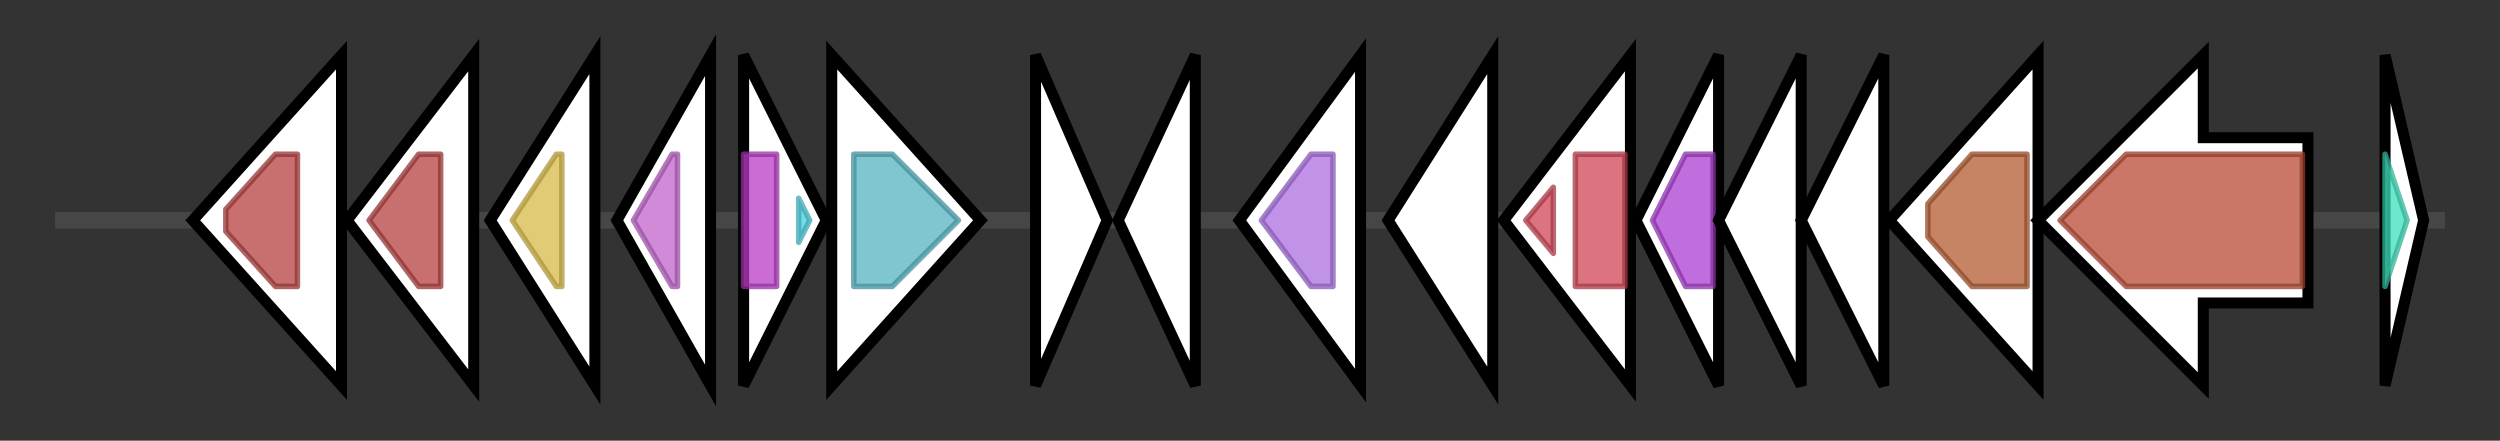 <svg version="1.1" baseProfile="full" xmlns="http://www.w3.org/2000/svg" width="453.867" height="80">
	<rect width="100%" height="100%" fill="#333333" stroke="none"/>
	<g>
		<line x1="10" y1="40.0" x2="443.867" y2="40.0" style="stroke:rgb(70,70,70); stroke-width:3 "/>
		<g>
			<title> (ctg10_68)</title>
			<polygon class=" (ctg10_68)" points="35,40 62,10 62,70" fill="rgb(255,255,255)" fill-opacity="1.0" stroke="rgb(0,0,0)" stroke-width="2"  />
			<g>
				<title>Ferritin_2 (PF13668)
"Ferritin-like domain"</title>
				<polygon class="PF13668" points="41,38 50,28 54,28 54,52 50,52 41,42" stroke-linejoin="round" width="13" height="24" fill="rgb(181,64,63)" stroke="rgb(144,51,50)" stroke-width="1" opacity="0.75" />
			</g>
		</g>
		<g>
			<title> (ctg10_69)</title>
			<polygon class=" (ctg10_69)" points="63,40 86,10 86,70" fill="rgb(255,255,255)" fill-opacity="1.0" stroke="rgb(0,0,0)" stroke-width="2"  />
			<g>
				<title>Ferritin_2 (PF13668)
"Ferritin-like domain"</title>
				<polygon class="PF13668" points="67,40 76,28 80,28 80,52 76,52 67,40" stroke-linejoin="round" width="13" height="24" fill="rgb(181,64,63)" stroke="rgb(144,51,50)" stroke-width="1" opacity="0.75" />
			</g>
		</g>
		<g>
			<title> (ctg10_70)</title>
			<polygon class=" (ctg10_70)" points="89,40 108,10 108,70" fill="rgb(255,255,255)" fill-opacity="1.0" stroke="rgb(0,0,0)" stroke-width="2"  />
			<g>
				<title>Fasciclin (PF02469)
"Fasciclin domain"</title>
				<polygon class="PF02469" points="93,40 101,28 102,28 102,52 101,52" stroke-linejoin="round" width="13" height="24" fill="rgb(216,185,71)" stroke="rgb(172,148,56)" stroke-width="1" opacity="0.75" />
			</g>
		</g>
		<g>
			<title> (ctg10_71)</title>
			<polygon class=" (ctg10_71)" points="112,40 129,10 129,70" fill="rgb(255,255,255)" fill-opacity="1.0" stroke="rgb(0,0,0)" stroke-width="2"  />
			<g>
				<title>SelR (PF01641)
"SelR domain"</title>
				<polygon class="PF01641" points="115,40 122,28 123,28 123,52 122,52" stroke-linejoin="round" width="11" height="24" fill="rgb(192,99,202)" stroke="rgb(153,79,161)" stroke-width="1" opacity="0.75" />
			</g>
		</g>
		<g>
			<title> (ctg10_72)</title>
			<polygon class=" (ctg10_72)" points="135,10 150,40 135,70" fill="rgb(255,255,255)" fill-opacity="1.0" stroke="rgb(0,0,0)" stroke-width="2"  />
			<g>
				<title>Sigma70_r2 (PF04542)
"Sigma-70 region 2"</title>
				<rect class="PF04542" x="135" y="28" stroke-linejoin="round" width="6" height="24" fill="rgb(184,59,197)" stroke="rgb(147,47,157)" stroke-width="1" opacity="0.75" />
			</g>
			<g>
				<title>Sigma70_r4 (PF04545)
"Sigma-70, region 4"</title>
				<polygon class="PF04545" points="145,36 147,40 145,44" stroke-linejoin="round" width="4" height="24" fill="rgb(75,207,224)" stroke="rgb(60,165,179)" stroke-width="1" opacity="0.75" />
			</g>
		</g>
		<g>
			<title> (ctg10_73)</title>
			<polygon class=" (ctg10_73)" points="151,10 178,40 151,70" fill="rgb(255,255,255)" fill-opacity="1.0" stroke="rgb(0,0,0)" stroke-width="2"  />
			<g>
				<title>RskA (PF10099)
"Anti-sigma-K factor rskA"</title>
				<polygon class="PF10099" points="155,28 162,28 174,40 162,52 155,52" stroke-linejoin="round" width="22" height="24" fill="rgb(84,179,192)" stroke="rgb(67,143,153)" stroke-width="1" opacity="0.75" />
			</g>
		</g>
		<g>
			<title> (ctg10_74)</title>
			<polygon class=" (ctg10_74)" points="188,10 201,40 188,70" fill="rgb(255,255,255)" fill-opacity="1.0" stroke="rgb(0,0,0)" stroke-width="2"  />
		</g>
		<g>
			<title> (ctg10_75)</title>
			<polygon class=" (ctg10_75)" points="203,40 217,10 217,70" fill="rgb(255,255,255)" fill-opacity="1.0" stroke="rgb(0,0,0)" stroke-width="2"  />
		</g>
		<g>
			<title> (ctg10_76)</title>
			<polygon class=" (ctg10_76)" points="225,40 247,10 247,70" fill="rgb(255,255,255)" fill-opacity="1.0" stroke="rgb(0,0,0)" stroke-width="2"  />
			<g>
				<title>YceI (PF04264)
"YceI-like domain"</title>
				<polygon class="PF04264" points="229,40 238,28 242,28 242,52 238,52" stroke-linejoin="round" width="17" height="24" fill="rgb(170,111,224)" stroke="rgb(135,88,179)" stroke-width="1" opacity="0.75" />
			</g>
		</g>
		<g>
			<title> (ctg10_77)</title>
			<polygon class=" (ctg10_77)" points="252,40 271,10 271,70" fill="rgb(255,255,255)" fill-opacity="1.0" stroke="rgb(0,0,0)" stroke-width="2"  />
		</g>
		<g>
			<title> (ctg10_78)</title>
			<polygon class=" (ctg10_78)" points="273,40 296,10 296,70" fill="rgb(255,255,255)" fill-opacity="1.0" stroke="rgb(0,0,0)" stroke-width="2"  />
			<g>
				<title>Lycopene_cyc (PF18916)
"Lycopene cyclase"</title>
				<polygon class="PF18916" points="277,40 282,34 282,46" stroke-linejoin="round" width="9" height="24" fill="rgb(208,69,86)" stroke="rgb(166,55,68)" stroke-width="1" opacity="0.75" />
			</g>
			<g>
				<title>Lycopene_cyc (PF18916)
"Lycopene cyclase"</title>
				<polygon class="PF18916" points="286,28 286,28 295,28 295,52 286,52 286,52" stroke-linejoin="round" width="9" height="24" fill="rgb(208,69,86)" stroke="rgb(166,55,68)" stroke-width="1" opacity="0.75" />
			</g>
		</g>
		<g>
			<title> (ctg10_79)</title>
			<polygon class=" (ctg10_79)" points="297,40 312,10 312,70" fill="rgb(255,255,255)" fill-opacity="1.0" stroke="rgb(0,0,0)" stroke-width="2"  />
			<g>
				<title>FA_hydroxylase (PF04116)
"Fatty acid hydroxylase"</title>
				<polygon class="PF04116" points="300,40 306,28 311,28 311,52 306,52" stroke-linejoin="round" width="13" height="24" fill="rgb(171,60,209)" stroke="rgb(136,48,167)" stroke-width="1" opacity="0.75" />
			</g>
		</g>
		<g>
			<title> (ctg10_80)</title>
			<polygon class=" (ctg10_80)" points="312,40 327,10 327,70" fill="rgb(255,255,255)" fill-opacity="1.0" stroke="rgb(0,0,0)" stroke-width="2"  />
		</g>
		<g>
			<title> (ctg10_81)</title>
			<polygon class=" (ctg10_81)" points="327,40 342,10 342,70" fill="rgb(255,255,255)" fill-opacity="1.0" stroke="rgb(0,0,0)" stroke-width="2"  />
		</g>
		<g>
			<title> (ctg10_82)</title>
			<polygon class=" (ctg10_82)" points="343,40 370,10 370,70" fill="rgb(255,255,255)" fill-opacity="1.0" stroke="rgb(0,0,0)" stroke-width="2"  />
			<g>
				<title>SQS_PSY (PF00494)
"Squalene/phytoene synthase"</title>
				<polygon class="PF00494" points="350,37 358,28 368,28 368,52 358,52 350,43" stroke-linejoin="round" width="18" height="24" fill="rgb(178,91,49)" stroke="rgb(142,72,39)" stroke-width="1" opacity="0.75" />
			</g>
		</g>
		<g>
			<title> (ctg10_83)</title>
			<polygon class=" (ctg10_83)" points="419,25 400,25 400,10 370,40 400,70 400,55 419,55" fill="rgb(255,255,255)" fill-opacity="1.0" stroke="rgb(0,0,0)" stroke-width="2"  />
			<g>
				<title>Amino_oxidase (PF01593)
"Flavin containing amine oxidoreductase"</title>
				<polygon class="PF01593" points="374,40 386,28 418,28 418,52 386,52" stroke-linejoin="round" width="47" height="24" fill="rgb(184,74,52)" stroke="rgb(147,59,41)" stroke-width="1" opacity="0.75" />
			</g>
		</g>
		<g>
			<title> (ctg10_84)</title>
			<polygon class=" (ctg10_84)" points="433,10 440,40 433,70" fill="rgb(255,255,255)" fill-opacity="1.0" stroke="rgb(0,0,0)" stroke-width="2"  />
			<g>
				<title>HAD_2 (PF13419)
"Haloacid dehalogenase-like hydrolase"</title>
				<polygon class="PF13419" points="433,28 433,28 437,40 433,52 433,52" stroke-linejoin="round" width="6" height="24" fill="rgb(60,223,188)" stroke="rgb(48,178,150)" stroke-width="1" opacity="0.75" />
			</g>
		</g>
	</g>
</svg>
